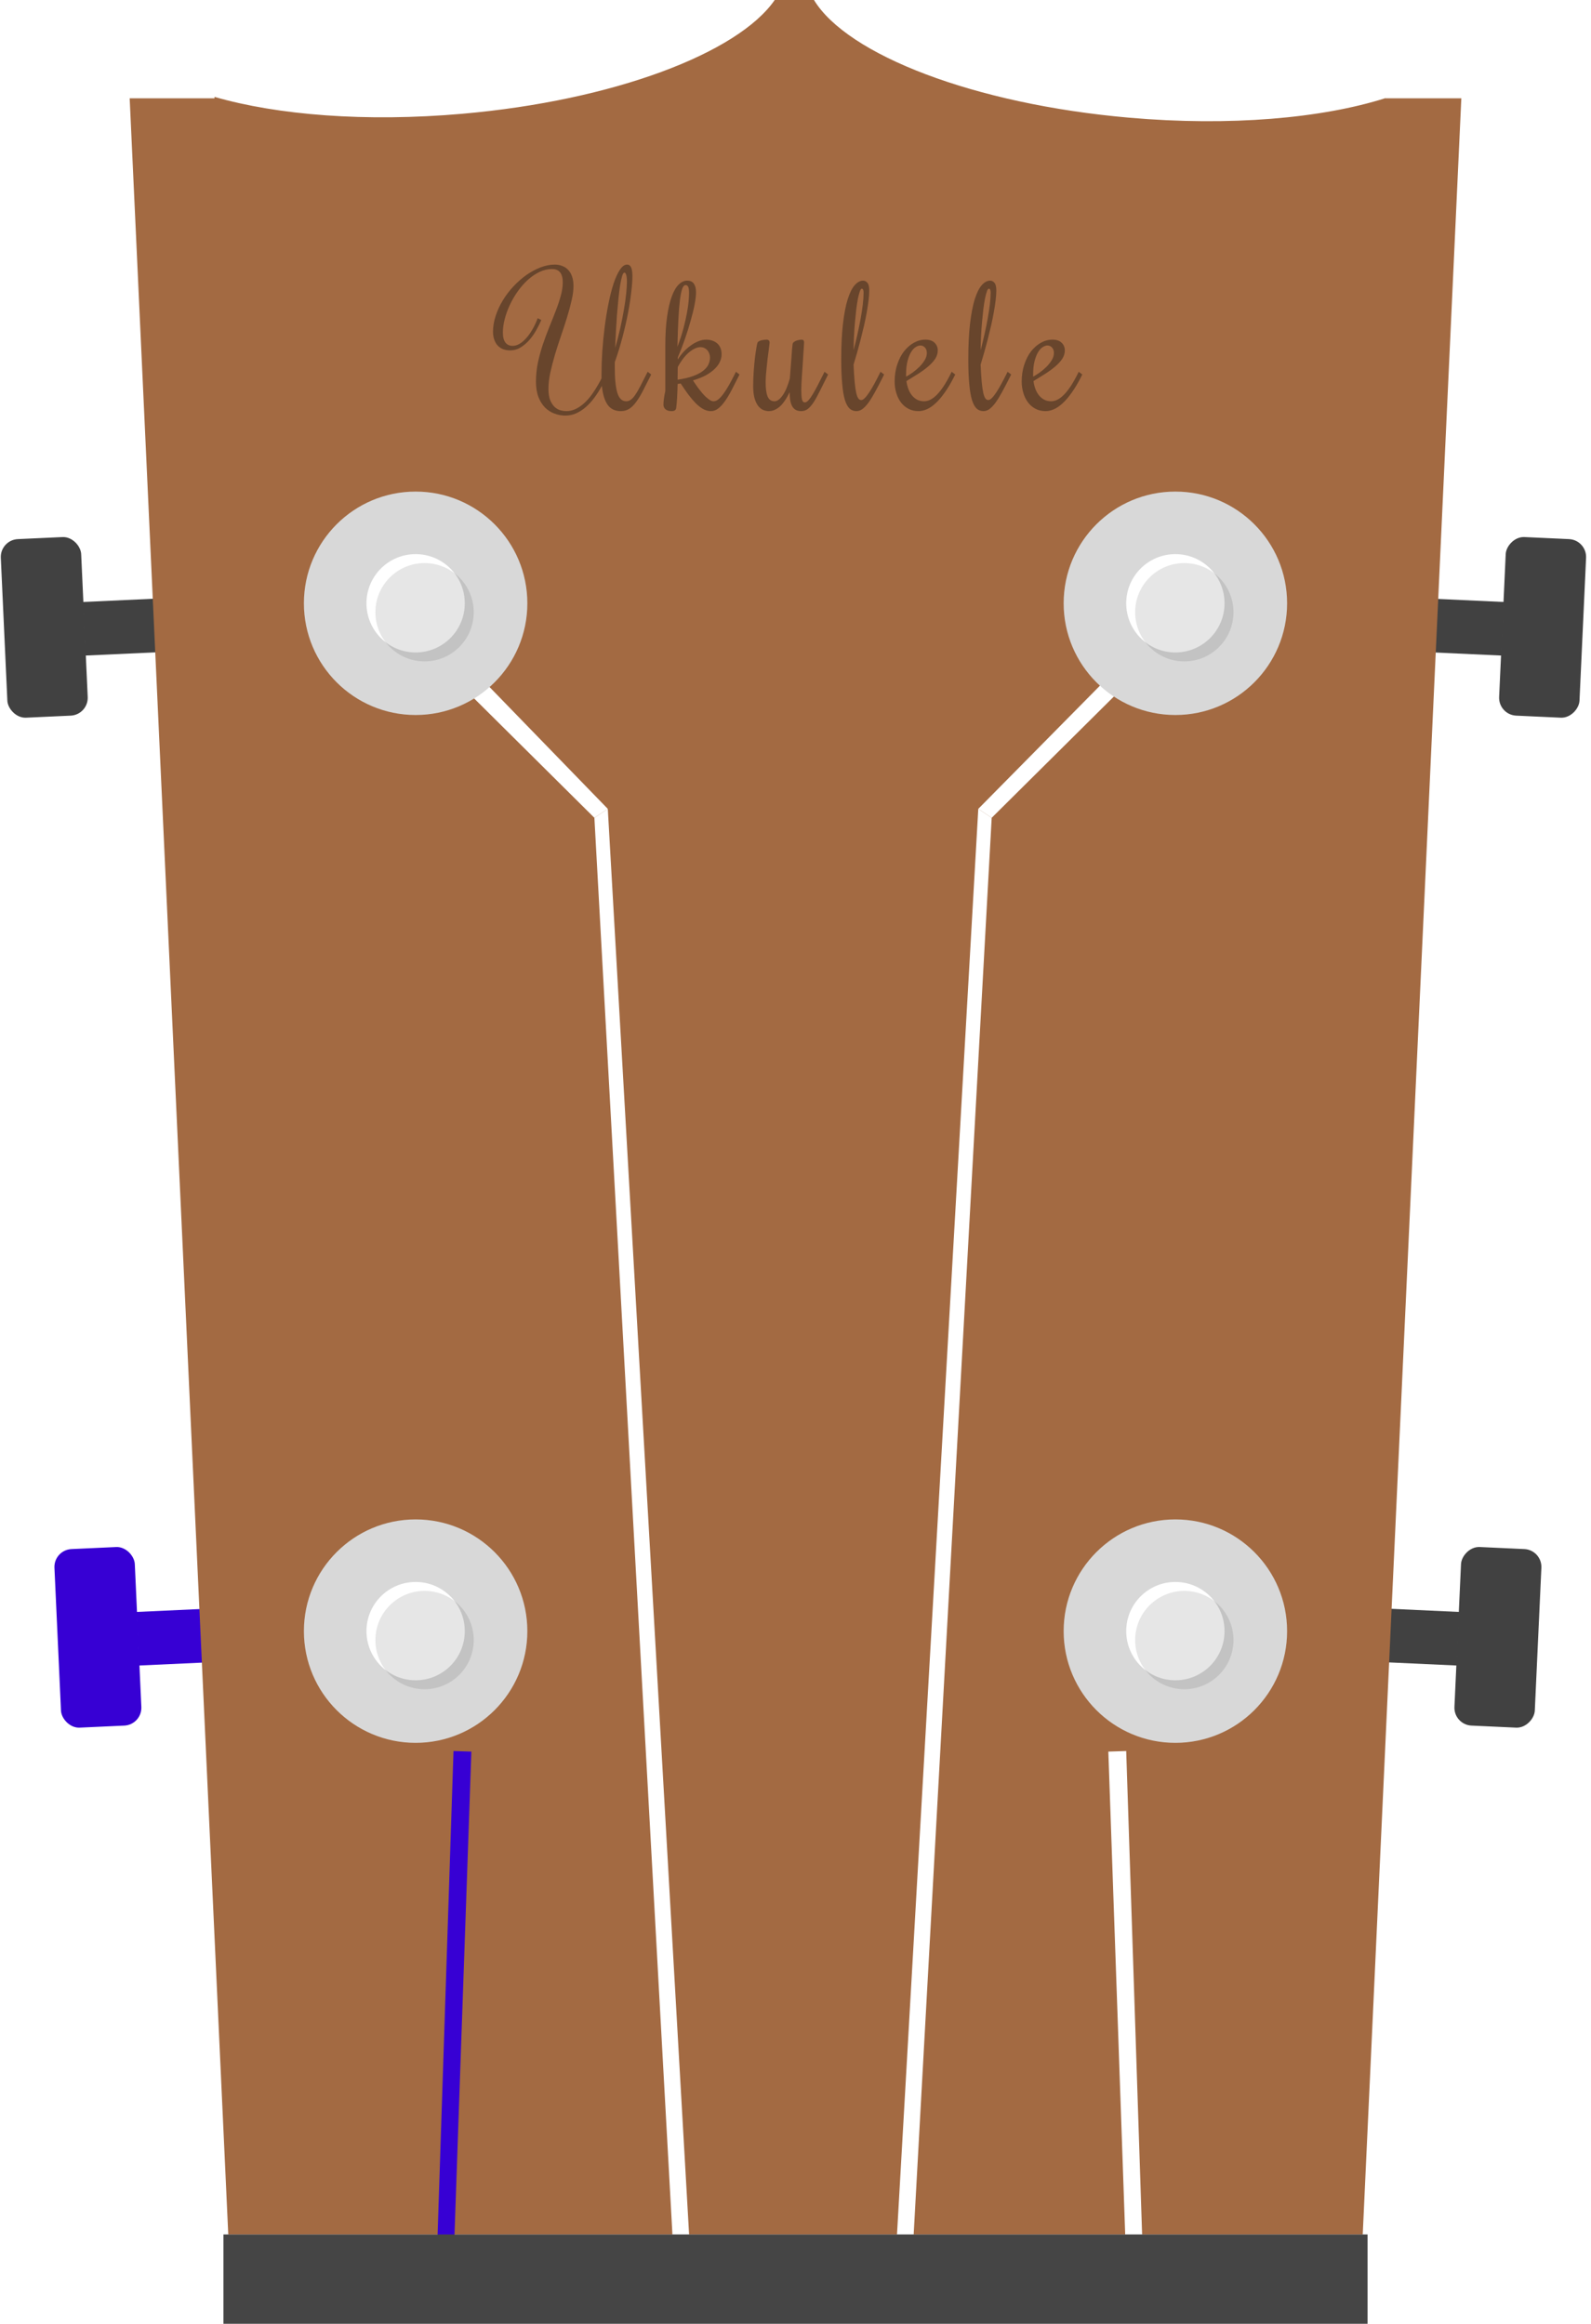 <svg width="178" height="260" viewBox="0 0 178 260" fill="none" xmlns="http://www.w3.org/2000/svg">
<path d="M9.275 67.354L17.266 66.987L17.541 72.981L9.55 73.347L9.275 67.354Z" fill="#414141"/>
<rect y="60.411" width="9" height="20" rx="2" transform="rotate(-2.62 0 60.411)" fill="#414141"/>
<path d="M168.266 67.354L160.275 66.987L160 72.981L167.992 73.347L168.266 67.354Z" fill="#414141"/>
<rect width="9" height="20" rx="2" transform="matrix(-0.999 -0.046 -0.046 0.999 177.541 60.411)" fill="#414141"/>
<path d="M163.266 180.354L155.275 179.987L155 185.981L162.992 186.347L163.266 180.354Z" fill="#414141"/>
<rect width="9" height="20" rx="2" transform="matrix(-0.999 -0.046 -0.046 0.999 172.541 173.411)" fill="#414141"/>
<path d="M15.275 180.354L23.266 179.987L23.541 185.981L15.55 186.347L15.275 180.354Z" fill="#3700D4"/>
<rect x="6" y="173.411" width="9" height="20" rx="2" transform="rotate(-2.62 6 173.411)" fill="#3700D4"/>
<path fill-rule="evenodd" clip-rule="evenodd" d="M14.508 11L25.538 250H30.864H147.136H152.462L163.492 11H155V10.98C147.9 13.235 137.614 14.155 126.314 13.166C108.987 11.651 94.787 6.129 91.067 0H86.674C82.561 5.954 68.626 11.251 51.711 12.731C40.918 13.675 31.05 12.878 24 10.84V11H14.508Z" fill="#A36A42"/>
<g filter="url(#filter0_d)">
<path d="M51.5 69.5L68 86.5L66.5 87.5L50.293 71.414L51.5 69.5Z" fill="white"/>
<path d="M68 86.5L77.346 250.405L75.476 250.455L66.5 87.5L68 86.5Z" fill="white"/>
</g>
<g filter="url(#filter1_d)">
<path d="M125.743 70L109.45 86.5L110.951 87.5L127.158 71.414L125.743 70Z" fill="white"/>
<path d="M109.45 86.5L100.105 250.405L101.975 250.455L110.95 87.5L109.45 86.5Z" fill="white"/>
</g>
<g filter="url(#filter2_d)">
<path d="M52.737 191.98L50.709 250.06L48.824 250.098L50.738 191.914L52.737 191.98Z" fill="#3700D4"/>
</g>
<g filter="url(#filter3_d)">
<path d="M124 191.98L126.028 250.06L127.913 250.098L125.999 191.914L124 191.98Z" fill="white"/>
</g>
<circle cx="46.5" cy="67.5" r="12.5" fill="#D8D8D8"/>
<circle cx="46.5" cy="67.5" r="5.5" fill="white"/>
<circle cx="47.5" cy="68.5" r="5.5" fill="black" fill-opacity="0.1"/>
<circle cx="46.5" cy="182.5" r="12.5" fill="#D8D8D8"/>
<circle cx="46.5" cy="182.5" r="5.5" fill="white"/>
<circle cx="47.5" cy="183.5" r="5.5" fill="black" fill-opacity="0.1"/>
<circle cx="131.5" cy="67.5" r="12.5" fill="#D8D8D8"/>
<circle cx="131.5" cy="67.5" r="5.5" fill="white"/>
<circle cx="132.5" cy="68.5" r="5.5" fill="black" fill-opacity="0.1"/>
<circle cx="131.5" cy="182.5" r="12.5" fill="#D8D8D8"/>
<circle cx="131.5" cy="182.5" r="5.5" fill="white"/>
<circle cx="132.5" cy="183.5" r="5.5" fill="black" fill-opacity="0.1"/>
<g filter="url(#filter4_d)">
<path d="M63.361 46C63.745 46 64.117 45.909 64.475 45.727C64.833 45.544 65.178 45.29 65.51 44.965C65.842 44.639 66.154 44.252 66.447 43.803C66.747 43.353 67.03 42.865 67.297 42.338V41.879C67.297 41.065 67.326 40.199 67.385 39.281C67.45 38.357 67.541 37.439 67.658 36.527C67.775 35.616 67.919 34.743 68.088 33.91C68.257 33.077 68.446 32.341 68.654 31.703C68.869 31.065 69.103 30.557 69.357 30.18C69.611 29.796 69.878 29.604 70.158 29.604C70.36 29.604 70.51 29.708 70.607 29.916C70.705 30.124 70.754 30.453 70.754 30.902C70.754 31.365 70.712 31.951 70.627 32.66C70.549 33.37 70.428 34.151 70.266 35.004C70.103 35.85 69.898 36.749 69.65 37.699C69.403 38.643 69.113 39.584 68.781 40.522V41.137C68.781 42.367 68.876 43.301 69.064 43.94C69.26 44.578 69.592 44.897 70.061 44.897C70.243 44.897 70.415 44.838 70.578 44.721C70.741 44.603 70.907 44.421 71.076 44.174C71.245 43.926 71.431 43.607 71.633 43.217C71.841 42.82 72.082 42.348 72.356 41.801L72.463 41.596L72.853 41.898L72.756 42.103C72.43 42.755 72.141 43.324 71.887 43.812C71.633 44.294 71.382 44.698 71.135 45.023C70.894 45.349 70.64 45.593 70.373 45.756C70.106 45.919 69.8 46 69.455 46C68.804 46 68.309 45.759 67.971 45.277C67.639 44.789 67.427 44.089 67.336 43.178C67.069 43.666 66.783 44.115 66.477 44.525C66.177 44.929 65.855 45.277 65.51 45.57C65.171 45.863 64.813 46.091 64.436 46.254C64.064 46.417 63.671 46.498 63.254 46.498C62.831 46.498 62.421 46.423 62.023 46.273C61.626 46.124 61.275 45.896 60.969 45.59C60.663 45.277 60.419 44.883 60.236 44.408C60.054 43.926 59.963 43.357 59.963 42.699C59.963 41.983 60.035 41.277 60.178 40.58C60.328 39.883 60.513 39.203 60.734 38.539C60.962 37.868 61.203 37.217 61.457 36.586C61.717 35.954 61.958 35.349 62.18 34.77C62.408 34.184 62.593 33.627 62.736 33.1C62.886 32.566 62.961 32.065 62.961 31.596C62.961 31.316 62.932 31.081 62.873 30.893C62.815 30.697 62.73 30.541 62.619 30.424C62.515 30.307 62.388 30.225 62.238 30.18C62.095 30.128 61.935 30.102 61.76 30.102C61.278 30.102 60.806 30.212 60.344 30.434C59.888 30.655 59.455 30.951 59.045 31.322C58.641 31.693 58.267 32.12 57.922 32.602C57.583 33.083 57.29 33.588 57.043 34.115C56.796 34.643 56.603 35.173 56.467 35.707C56.33 36.234 56.262 36.732 56.262 37.201C56.262 37.703 56.356 38.077 56.545 38.324C56.734 38.572 57.004 38.695 57.355 38.695C57.609 38.695 57.867 38.62 58.127 38.471C58.387 38.315 58.638 38.1 58.879 37.826C59.126 37.553 59.357 37.227 59.572 36.85C59.794 36.472 59.989 36.055 60.158 35.6L60.559 35.805C60.435 36.104 60.266 36.449 60.051 36.84C59.842 37.23 59.592 37.602 59.299 37.953C59.006 38.305 58.671 38.601 58.293 38.842C57.922 39.083 57.512 39.203 57.062 39.203C56.789 39.203 56.535 39.161 56.301 39.076C56.066 38.985 55.865 38.852 55.695 38.676C55.526 38.5 55.396 38.282 55.305 38.022C55.207 37.761 55.158 37.455 55.158 37.103C55.158 36.518 55.259 35.925 55.461 35.326C55.656 34.727 55.923 34.151 56.262 33.598C56.6 33.038 56.997 32.517 57.453 32.035C57.909 31.547 58.391 31.124 58.898 30.766C59.413 30.408 59.94 30.124 60.48 29.916C61.021 29.708 61.548 29.604 62.062 29.604C62.375 29.604 62.658 29.656 62.912 29.76C63.172 29.857 63.394 30.007 63.576 30.209C63.765 30.404 63.908 30.652 64.006 30.951C64.11 31.251 64.162 31.599 64.162 31.996C64.162 32.478 64.091 33.022 63.947 33.627C63.81 34.232 63.638 34.87 63.43 35.541C63.228 36.205 63.003 36.892 62.756 37.602C62.515 38.305 62.29 39.005 62.082 39.701C61.88 40.391 61.708 41.062 61.565 41.713C61.428 42.357 61.359 42.953 61.359 43.5C61.359 44.034 61.428 44.467 61.565 44.799C61.708 45.124 61.88 45.378 62.082 45.56C62.284 45.736 62.499 45.853 62.727 45.912C62.961 45.971 63.172 46 63.361 46ZM69.856 30.502C69.764 30.502 69.68 30.632 69.602 30.893C69.523 31.146 69.449 31.491 69.377 31.928C69.312 32.357 69.25 32.859 69.191 33.432C69.133 33.998 69.078 34.594 69.025 35.219C68.98 35.844 68.941 36.478 68.908 37.123C68.876 37.761 68.846 38.367 68.82 38.94C69.035 38.204 69.224 37.475 69.387 36.752C69.549 36.023 69.686 35.333 69.797 34.682C69.914 34.024 69.999 33.425 70.051 32.885C70.109 32.338 70.139 31.882 70.139 31.518C70.139 31.199 70.113 30.951 70.061 30.775C70.015 30.593 69.947 30.502 69.856 30.502ZM82.734 41.898L82.637 42.103C82.363 42.65 82.103 43.161 81.856 43.637C81.608 44.112 81.361 44.525 81.113 44.877C80.866 45.228 80.612 45.505 80.352 45.707C80.098 45.902 79.824 46 79.531 46C79.238 46 78.952 45.922 78.672 45.766C78.392 45.609 78.112 45.391 77.832 45.111C77.559 44.831 77.282 44.506 77.002 44.135C76.728 43.757 76.445 43.347 76.152 42.904L75.811 42.963C75.797 43.536 75.778 44.053 75.752 44.516C75.726 44.971 75.693 45.346 75.654 45.639C75.635 45.769 75.579 45.863 75.488 45.922C75.404 45.974 75.287 46 75.137 46C74.961 46 74.814 45.977 74.697 45.932C74.58 45.886 74.489 45.831 74.424 45.766C74.352 45.694 74.303 45.619 74.277 45.541C74.245 45.456 74.228 45.375 74.228 45.297C74.228 44.88 74.297 44.363 74.434 43.744V38.695C74.434 37.445 74.499 36.365 74.629 35.453C74.759 34.535 74.935 33.777 75.156 33.178C75.378 32.572 75.635 32.126 75.928 31.84C76.227 31.547 76.543 31.4 76.875 31.4C77.233 31.4 77.487 31.518 77.637 31.752C77.793 31.98 77.871 32.296 77.871 32.699C77.871 33.051 77.819 33.503 77.715 34.057C77.611 34.603 77.464 35.206 77.275 35.863C77.093 36.521 76.878 37.208 76.631 37.924C76.383 38.633 76.117 39.327 75.83 40.004V40.219C76.012 39.926 76.224 39.646 76.465 39.379C76.712 39.112 76.976 38.878 77.256 38.676C77.536 38.467 77.822 38.305 78.115 38.188C78.415 38.064 78.708 38.002 78.994 38.002C79.248 38.002 79.479 38.038 79.688 38.109C79.902 38.181 80.088 38.285 80.244 38.422C80.4 38.559 80.521 38.731 80.606 38.94C80.69 39.141 80.732 39.376 80.732 39.643C80.732 39.916 80.671 40.19 80.547 40.463C80.43 40.736 80.241 41 79.981 41.254C79.727 41.508 79.398 41.749 78.994 41.977C78.591 42.198 78.102 42.393 77.529 42.562C77.568 42.621 77.633 42.719 77.725 42.855C77.816 42.992 77.923 43.148 78.047 43.324C78.177 43.493 78.317 43.672 78.467 43.861C78.617 44.044 78.769 44.213 78.926 44.369C79.088 44.519 79.248 44.646 79.404 44.75C79.561 44.848 79.704 44.897 79.834 44.897C80.01 44.897 80.189 44.825 80.371 44.682C80.553 44.532 80.742 44.324 80.938 44.057C81.139 43.783 81.348 43.458 81.562 43.08C81.777 42.696 82.002 42.27 82.236 41.801L82.334 41.596L82.734 41.898ZM75.83 41.059C75.83 41.208 75.827 41.342 75.82 41.459C75.82 41.57 75.82 41.68 75.82 41.791C75.82 41.895 75.817 42.003 75.811 42.113C75.811 42.224 75.811 42.348 75.811 42.484C76.475 42.387 77.034 42.257 77.49 42.094C77.953 41.931 78.327 41.742 78.613 41.527C78.9 41.312 79.108 41.078 79.238 40.824C79.368 40.564 79.434 40.29 79.434 40.004C79.434 39.854 79.408 39.711 79.356 39.574C79.31 39.431 79.242 39.307 79.15 39.203C79.059 39.092 78.945 39.005 78.809 38.94C78.678 38.874 78.532 38.842 78.369 38.842C78.141 38.842 77.91 38.904 77.676 39.027C77.448 39.145 77.22 39.304 76.992 39.506C76.771 39.708 76.559 39.945 76.357 40.219C76.162 40.486 75.986 40.766 75.83 41.059ZM76.689 31.898C76.553 31.898 76.432 32.032 76.328 32.299C76.231 32.566 76.146 32.982 76.074 33.549C76.003 34.109 75.944 34.825 75.898 35.697C75.853 36.563 75.817 37.598 75.791 38.803C76.064 38.08 76.286 37.403 76.455 36.772C76.624 36.133 76.755 35.56 76.846 35.053C76.943 34.538 77.008 34.092 77.041 33.715C77.074 33.331 77.09 33.025 77.09 32.797C77.09 32.452 77.057 32.217 76.992 32.094C76.934 31.963 76.833 31.898 76.689 31.898ZM88.348 43.881C88.315 43.933 88.266 44.024 88.201 44.154C88.143 44.278 88.064 44.418 87.967 44.574C87.876 44.73 87.765 44.893 87.635 45.062C87.511 45.232 87.368 45.385 87.205 45.522C87.042 45.658 86.86 45.772 86.658 45.863C86.463 45.954 86.245 46 86.004 46C85.815 46 85.62 45.961 85.418 45.883C85.216 45.805 85.027 45.661 84.852 45.453C84.682 45.245 84.542 44.962 84.432 44.603C84.321 44.239 84.266 43.77 84.266 43.197C84.266 42.65 84.285 42.103 84.324 41.557C84.363 41.003 84.409 40.499 84.461 40.043C84.519 39.587 84.575 39.206 84.627 38.9C84.679 38.594 84.718 38.409 84.744 38.344C84.77 38.285 84.822 38.233 84.9 38.188C84.978 38.142 85.066 38.106 85.164 38.08C85.268 38.054 85.372 38.035 85.477 38.022C85.587 38.008 85.682 38.002 85.76 38.002C85.864 38.002 85.945 38.028 86.004 38.08C86.069 38.132 86.102 38.22 86.102 38.344C86.102 38.402 86.088 38.52 86.062 38.695C86.043 38.865 86.017 39.073 85.984 39.32C85.952 39.568 85.916 39.841 85.877 40.141C85.844 40.44 85.812 40.746 85.779 41.059C85.747 41.365 85.717 41.671 85.691 41.977C85.672 42.276 85.662 42.55 85.662 42.797C85.662 43.507 85.737 44.034 85.887 44.379C86.043 44.724 86.297 44.897 86.648 44.897C86.948 44.897 87.251 44.678 87.557 44.242C87.869 43.806 88.139 43.171 88.367 42.338C88.4 41.986 88.429 41.612 88.455 41.215C88.488 40.811 88.517 40.43 88.543 40.072C88.569 39.708 88.592 39.382 88.611 39.096C88.637 38.809 88.66 38.604 88.68 38.48C88.699 38.389 88.751 38.315 88.836 38.256C88.921 38.191 89.015 38.142 89.119 38.109C89.23 38.07 89.334 38.044 89.432 38.031C89.536 38.012 89.614 38.002 89.666 38.002C89.777 38.002 89.852 38.028 89.891 38.08C89.936 38.126 89.959 38.2 89.959 38.305C89.959 38.396 89.949 38.572 89.93 38.832C89.917 39.086 89.897 39.385 89.871 39.73C89.852 40.069 89.829 40.434 89.803 40.824C89.777 41.215 89.751 41.592 89.725 41.957C89.705 42.315 89.686 42.641 89.666 42.934C89.653 43.227 89.647 43.448 89.647 43.598C89.647 44.04 89.669 44.389 89.715 44.643C89.767 44.897 89.878 45.023 90.047 45.023C90.171 45.023 90.304 44.945 90.447 44.789C90.597 44.626 90.757 44.402 90.926 44.115C91.102 43.829 91.29 43.49 91.492 43.1C91.694 42.703 91.912 42.27 92.147 41.801L92.244 41.596L92.644 41.898L92.547 42.103C92.234 42.722 91.958 43.275 91.717 43.764C91.482 44.245 91.258 44.652 91.043 44.984C90.828 45.316 90.61 45.57 90.389 45.746C90.167 45.915 89.92 46 89.647 46C89.393 46 89.181 45.951 89.012 45.853C88.849 45.756 88.719 45.616 88.621 45.434C88.523 45.251 88.452 45.03 88.406 44.77C88.367 44.509 88.348 44.213 88.348 43.881ZM96.353 44.76C96.471 44.76 96.604 44.685 96.754 44.535C96.91 44.379 97.076 44.167 97.252 43.9C97.428 43.633 97.613 43.321 97.809 42.963C98.004 42.605 98.206 42.217 98.414 41.801L98.512 41.596L98.912 41.898L98.814 42.103C98.469 42.794 98.16 43.386 97.887 43.881C97.62 44.369 97.369 44.773 97.135 45.092C96.9 45.404 96.676 45.635 96.461 45.785C96.253 45.928 96.038 46 95.816 46C95.523 46 95.269 45.906 95.055 45.717C94.846 45.522 94.671 45.199 94.527 44.75C94.391 44.294 94.29 43.695 94.225 42.953C94.153 42.211 94.117 41.293 94.117 40.199C94.117 38.65 94.182 37.322 94.312 36.215C94.443 35.102 94.618 34.19 94.84 33.48C95.068 32.764 95.328 32.24 95.621 31.908C95.921 31.57 96.233 31.4 96.559 31.4C96.754 31.4 96.917 31.482 97.047 31.645C97.184 31.801 97.252 32.087 97.252 32.504C97.252 32.829 97.226 33.2 97.174 33.617C97.122 34.034 97.053 34.48 96.969 34.955C96.884 35.43 96.783 35.925 96.666 36.44C96.549 36.947 96.425 37.455 96.295 37.963C96.165 38.464 96.031 38.959 95.894 39.447C95.758 39.929 95.624 40.382 95.494 40.805C95.533 41.605 95.576 42.263 95.621 42.777C95.673 43.285 95.732 43.685 95.797 43.978C95.868 44.272 95.95 44.477 96.041 44.594C96.132 44.704 96.236 44.76 96.353 44.76ZM96.617 32.738C96.617 32.602 96.601 32.494 96.568 32.416C96.536 32.338 96.484 32.299 96.412 32.299C96.341 32.299 96.269 32.4 96.197 32.602C96.126 32.803 96.054 33.077 95.982 33.422C95.917 33.767 95.856 34.167 95.797 34.623C95.745 35.079 95.696 35.564 95.65 36.078C95.605 36.586 95.569 37.107 95.543 37.641C95.517 38.175 95.501 38.689 95.494 39.184C95.65 38.611 95.794 38.025 95.924 37.426C96.061 36.82 96.181 36.234 96.285 35.668C96.389 35.102 96.471 34.568 96.529 34.066C96.588 33.559 96.617 33.116 96.617 32.738ZM103.393 44.897C103.62 44.897 103.852 44.838 104.086 44.721C104.327 44.603 104.568 44.421 104.809 44.174C105.056 43.926 105.31 43.607 105.57 43.217C105.831 42.82 106.098 42.348 106.371 41.801L106.469 41.596L106.869 41.898L106.771 42.103C106.42 42.8 106.068 43.396 105.717 43.891C105.372 44.385 105.03 44.789 104.691 45.102C104.359 45.414 104.031 45.642 103.705 45.785C103.38 45.928 103.067 46 102.768 46C102.344 46 101.967 45.912 101.635 45.736C101.303 45.56 101.023 45.323 100.795 45.023C100.567 44.717 100.395 44.366 100.277 43.969C100.154 43.565 100.092 43.142 100.092 42.699C100.092 41.996 100.189 41.358 100.385 40.785C100.574 40.206 100.827 39.711 101.146 39.301C101.472 38.891 101.84 38.572 102.25 38.344C102.66 38.116 103.087 38.002 103.529 38.002C103.979 38.002 104.32 38.116 104.555 38.344C104.796 38.572 104.916 38.858 104.916 39.203C104.916 39.535 104.822 39.848 104.633 40.141C104.444 40.427 104.187 40.71 103.861 40.99C103.542 41.264 103.171 41.537 102.748 41.81C102.325 42.078 101.879 42.354 101.41 42.641C101.456 42.979 101.534 43.288 101.645 43.568C101.755 43.842 101.895 44.079 102.064 44.281C102.234 44.477 102.429 44.63 102.65 44.74C102.872 44.844 103.119 44.897 103.393 44.897ZM103.695 39.496C103.695 39.236 103.624 39.031 103.48 38.881C103.344 38.731 103.174 38.656 102.973 38.656C102.803 38.656 102.624 38.718 102.436 38.842C102.247 38.959 102.074 39.151 101.918 39.418C101.762 39.678 101.632 40.014 101.527 40.424C101.423 40.834 101.371 41.332 101.371 41.918V42.143C101.592 42.025 101.837 41.872 102.104 41.684C102.377 41.488 102.631 41.273 102.865 41.039C103.1 40.805 103.295 40.557 103.451 40.297C103.614 40.03 103.695 39.763 103.695 39.496ZM110.568 44.76C110.686 44.76 110.819 44.685 110.969 44.535C111.125 44.379 111.291 44.167 111.467 43.9C111.643 43.633 111.828 43.321 112.023 42.963C112.219 42.605 112.421 42.217 112.629 41.801L112.727 41.596L113.127 41.898L113.029 42.103C112.684 42.794 112.375 43.386 112.102 43.881C111.835 44.369 111.584 44.773 111.35 45.092C111.115 45.404 110.891 45.635 110.676 45.785C110.467 45.928 110.253 46 110.031 46C109.738 46 109.484 45.906 109.27 45.717C109.061 45.522 108.885 45.199 108.742 44.75C108.605 44.294 108.505 43.695 108.439 42.953C108.368 42.211 108.332 41.293 108.332 40.199C108.332 38.65 108.397 37.322 108.527 36.215C108.658 35.102 108.833 34.19 109.055 33.48C109.283 32.764 109.543 32.24 109.836 31.908C110.135 31.57 110.448 31.4 110.773 31.4C110.969 31.4 111.132 31.482 111.262 31.645C111.398 31.801 111.467 32.087 111.467 32.504C111.467 32.829 111.441 33.2 111.389 33.617C111.337 34.034 111.268 34.48 111.184 34.955C111.099 35.43 110.998 35.925 110.881 36.44C110.764 36.947 110.64 37.455 110.51 37.963C110.38 38.464 110.246 38.959 110.109 39.447C109.973 39.929 109.839 40.382 109.709 40.805C109.748 41.605 109.79 42.263 109.836 42.777C109.888 43.285 109.947 43.685 110.012 43.978C110.083 44.272 110.165 44.477 110.256 44.594C110.347 44.704 110.451 44.76 110.568 44.76ZM110.832 32.738C110.832 32.602 110.816 32.494 110.783 32.416C110.751 32.338 110.699 32.299 110.627 32.299C110.555 32.299 110.484 32.4 110.412 32.602C110.34 32.803 110.269 33.077 110.197 33.422C110.132 33.767 110.07 34.167 110.012 34.623C109.96 35.079 109.911 35.564 109.865 36.078C109.82 36.586 109.784 37.107 109.758 37.641C109.732 38.175 109.715 38.689 109.709 39.184C109.865 38.611 110.008 38.025 110.139 37.426C110.275 36.82 110.396 36.234 110.5 35.668C110.604 35.102 110.686 34.568 110.744 34.066C110.803 33.559 110.832 33.116 110.832 32.738ZM117.607 44.897C117.835 44.897 118.066 44.838 118.301 44.721C118.542 44.603 118.783 44.421 119.023 44.174C119.271 43.926 119.525 43.607 119.785 43.217C120.046 42.82 120.312 42.348 120.586 41.801L120.684 41.596L121.084 41.898L120.986 42.103C120.635 42.8 120.283 43.396 119.932 43.891C119.587 44.385 119.245 44.789 118.906 45.102C118.574 45.414 118.245 45.642 117.92 45.785C117.594 45.928 117.282 46 116.982 46C116.559 46 116.182 45.912 115.85 45.736C115.518 45.56 115.238 45.323 115.01 45.023C114.782 44.717 114.609 44.366 114.492 43.969C114.368 43.565 114.307 43.142 114.307 42.699C114.307 41.996 114.404 41.358 114.6 40.785C114.788 40.206 115.042 39.711 115.361 39.301C115.687 38.891 116.055 38.572 116.465 38.344C116.875 38.116 117.301 38.002 117.744 38.002C118.193 38.002 118.535 38.116 118.77 38.344C119.01 38.572 119.131 38.858 119.131 39.203C119.131 39.535 119.036 39.848 118.848 40.141C118.659 40.427 118.402 40.71 118.076 40.99C117.757 41.264 117.386 41.537 116.963 41.81C116.54 42.078 116.094 42.354 115.625 42.641C115.671 42.979 115.749 43.288 115.859 43.568C115.97 43.842 116.11 44.079 116.279 44.281C116.449 44.477 116.644 44.63 116.865 44.74C117.087 44.844 117.334 44.897 117.607 44.897ZM117.91 39.496C117.91 39.236 117.839 39.031 117.695 38.881C117.559 38.731 117.389 38.656 117.188 38.656C117.018 38.656 116.839 38.718 116.65 38.842C116.462 38.959 116.289 39.151 116.133 39.418C115.977 39.678 115.846 40.014 115.742 40.424C115.638 40.834 115.586 41.332 115.586 41.918V42.143C115.807 42.025 116.051 41.872 116.318 41.684C116.592 41.488 116.846 41.273 117.08 41.039C117.314 40.805 117.51 40.557 117.666 40.297C117.829 40.03 117.91 39.763 117.91 39.496Z" fill="#68452C"/>
</g>
<path d="M25 250H153V260H25V250Z" fill="#454545"/>
<defs>
<filter id="filter0_d" x="45.939" y="69.5" width="35.511" height="189.012" filterUnits="userSpaceOnUse" color-interpolation-filters="sRGB">
<feFlood flood-opacity="0" result="BackgroundImageFix"/>
<feColorMatrix in="SourceAlpha" type="matrix" values="0 0 0 0 0 0 0 0 0 0 0 0 0 0 0 0 0 0 127 0"/>
<feOffset dy="4"/>
<feGaussianBlur stdDeviation="2"/>
<feColorMatrix type="matrix" values="0 0 0 0 0 0 0 0 0 0 0 0 0 0 0 0 0 0 0.25 0"/>
<feBlend mode="normal" in2="BackgroundImageFix" result="effect1_dropShadow"/>
<feBlend mode="normal" in="SourceGraphic" in2="effect1_dropShadow" result="shape"/>
</filter>
<filter id="filter1_d" x="96" y="70" width="35.158" height="188.512" filterUnits="userSpaceOnUse" color-interpolation-filters="sRGB">
<feFlood flood-opacity="0" result="BackgroundImageFix"/>
<feColorMatrix in="SourceAlpha" type="matrix" values="0 0 0 0 0 0 0 0 0 0 0 0 0 0 0 0 0 0 127 0"/>
<feOffset dy="4"/>
<feGaussianBlur stdDeviation="2"/>
<feColorMatrix type="matrix" values="0 0 0 0 0 0 0 0 0 0 0 0 0 0 0 0 0 0 0.25 0"/>
<feBlend mode="normal" in2="BackgroundImageFix" result="effect1_dropShadow"/>
<feBlend mode="normal" in="SourceGraphic" in2="effect1_dropShadow" result="shape"/>
</filter>
<filter id="filter2_d" x="44.706" y="191.91" width="12.031" height="66.253" filterUnits="userSpaceOnUse" color-interpolation-filters="sRGB">
<feFlood flood-opacity="0" result="BackgroundImageFix"/>
<feColorMatrix in="SourceAlpha" type="matrix" values="0 0 0 0 0 0 0 0 0 0 0 0 0 0 0 0 0 0 127 0"/>
<feOffset dy="4"/>
<feGaussianBlur stdDeviation="2"/>
<feColorMatrix type="matrix" values="0 0 0 0 0.216 0 0 0 0 0 0 0 0 0 0.831 0 0 0 0.25 0"/>
<feBlend mode="normal" in2="BackgroundImageFix" result="effect1_dropShadow"/>
<feBlend mode="normal" in="SourceGraphic" in2="effect1_dropShadow" result="shape"/>
</filter>
<filter id="filter3_d" x="120" y="191.91" width="12.031" height="66.253" filterUnits="userSpaceOnUse" color-interpolation-filters="sRGB">
<feFlood flood-opacity="0" result="BackgroundImageFix"/>
<feColorMatrix in="SourceAlpha" type="matrix" values="0 0 0 0 0 0 0 0 0 0 0 0 0 0 0 0 0 0 127 0"/>
<feOffset dy="4"/>
<feGaussianBlur stdDeviation="2"/>
<feColorMatrix type="matrix" values="0 0 0 0 0 0 0 0 0 0 0 0 0 0 0 0 0 0 0.25 0"/>
<feBlend mode="normal" in2="BackgroundImageFix" result="effect1_dropShadow"/>
<feBlend mode="normal" in="SourceGraphic" in2="effect1_dropShadow" result="shape"/>
</filter>
<filter id="filter4_d" x="53.158" y="27.604" width="69.926" height="20.895" filterUnits="userSpaceOnUse" color-interpolation-filters="sRGB">
<feFlood flood-opacity="0" result="BackgroundImageFix"/>
<feColorMatrix in="SourceAlpha" type="matrix" values="0 0 0 0 0 0 0 0 0 0 0 0 0 0 0 0 0 0 127 0"/>
<feOffset/>
<feGaussianBlur stdDeviation="1"/>
<feColorMatrix type="matrix" values="0 0 0 0 0 0 0 0 0 0 0 0 0 0 0 0 0 0 0.25 0"/>
<feBlend mode="normal" in2="BackgroundImageFix" result="effect1_dropShadow"/>
<feBlend mode="normal" in="SourceGraphic" in2="effect1_dropShadow" result="shape"/>
</filter>
</defs>
</svg>
